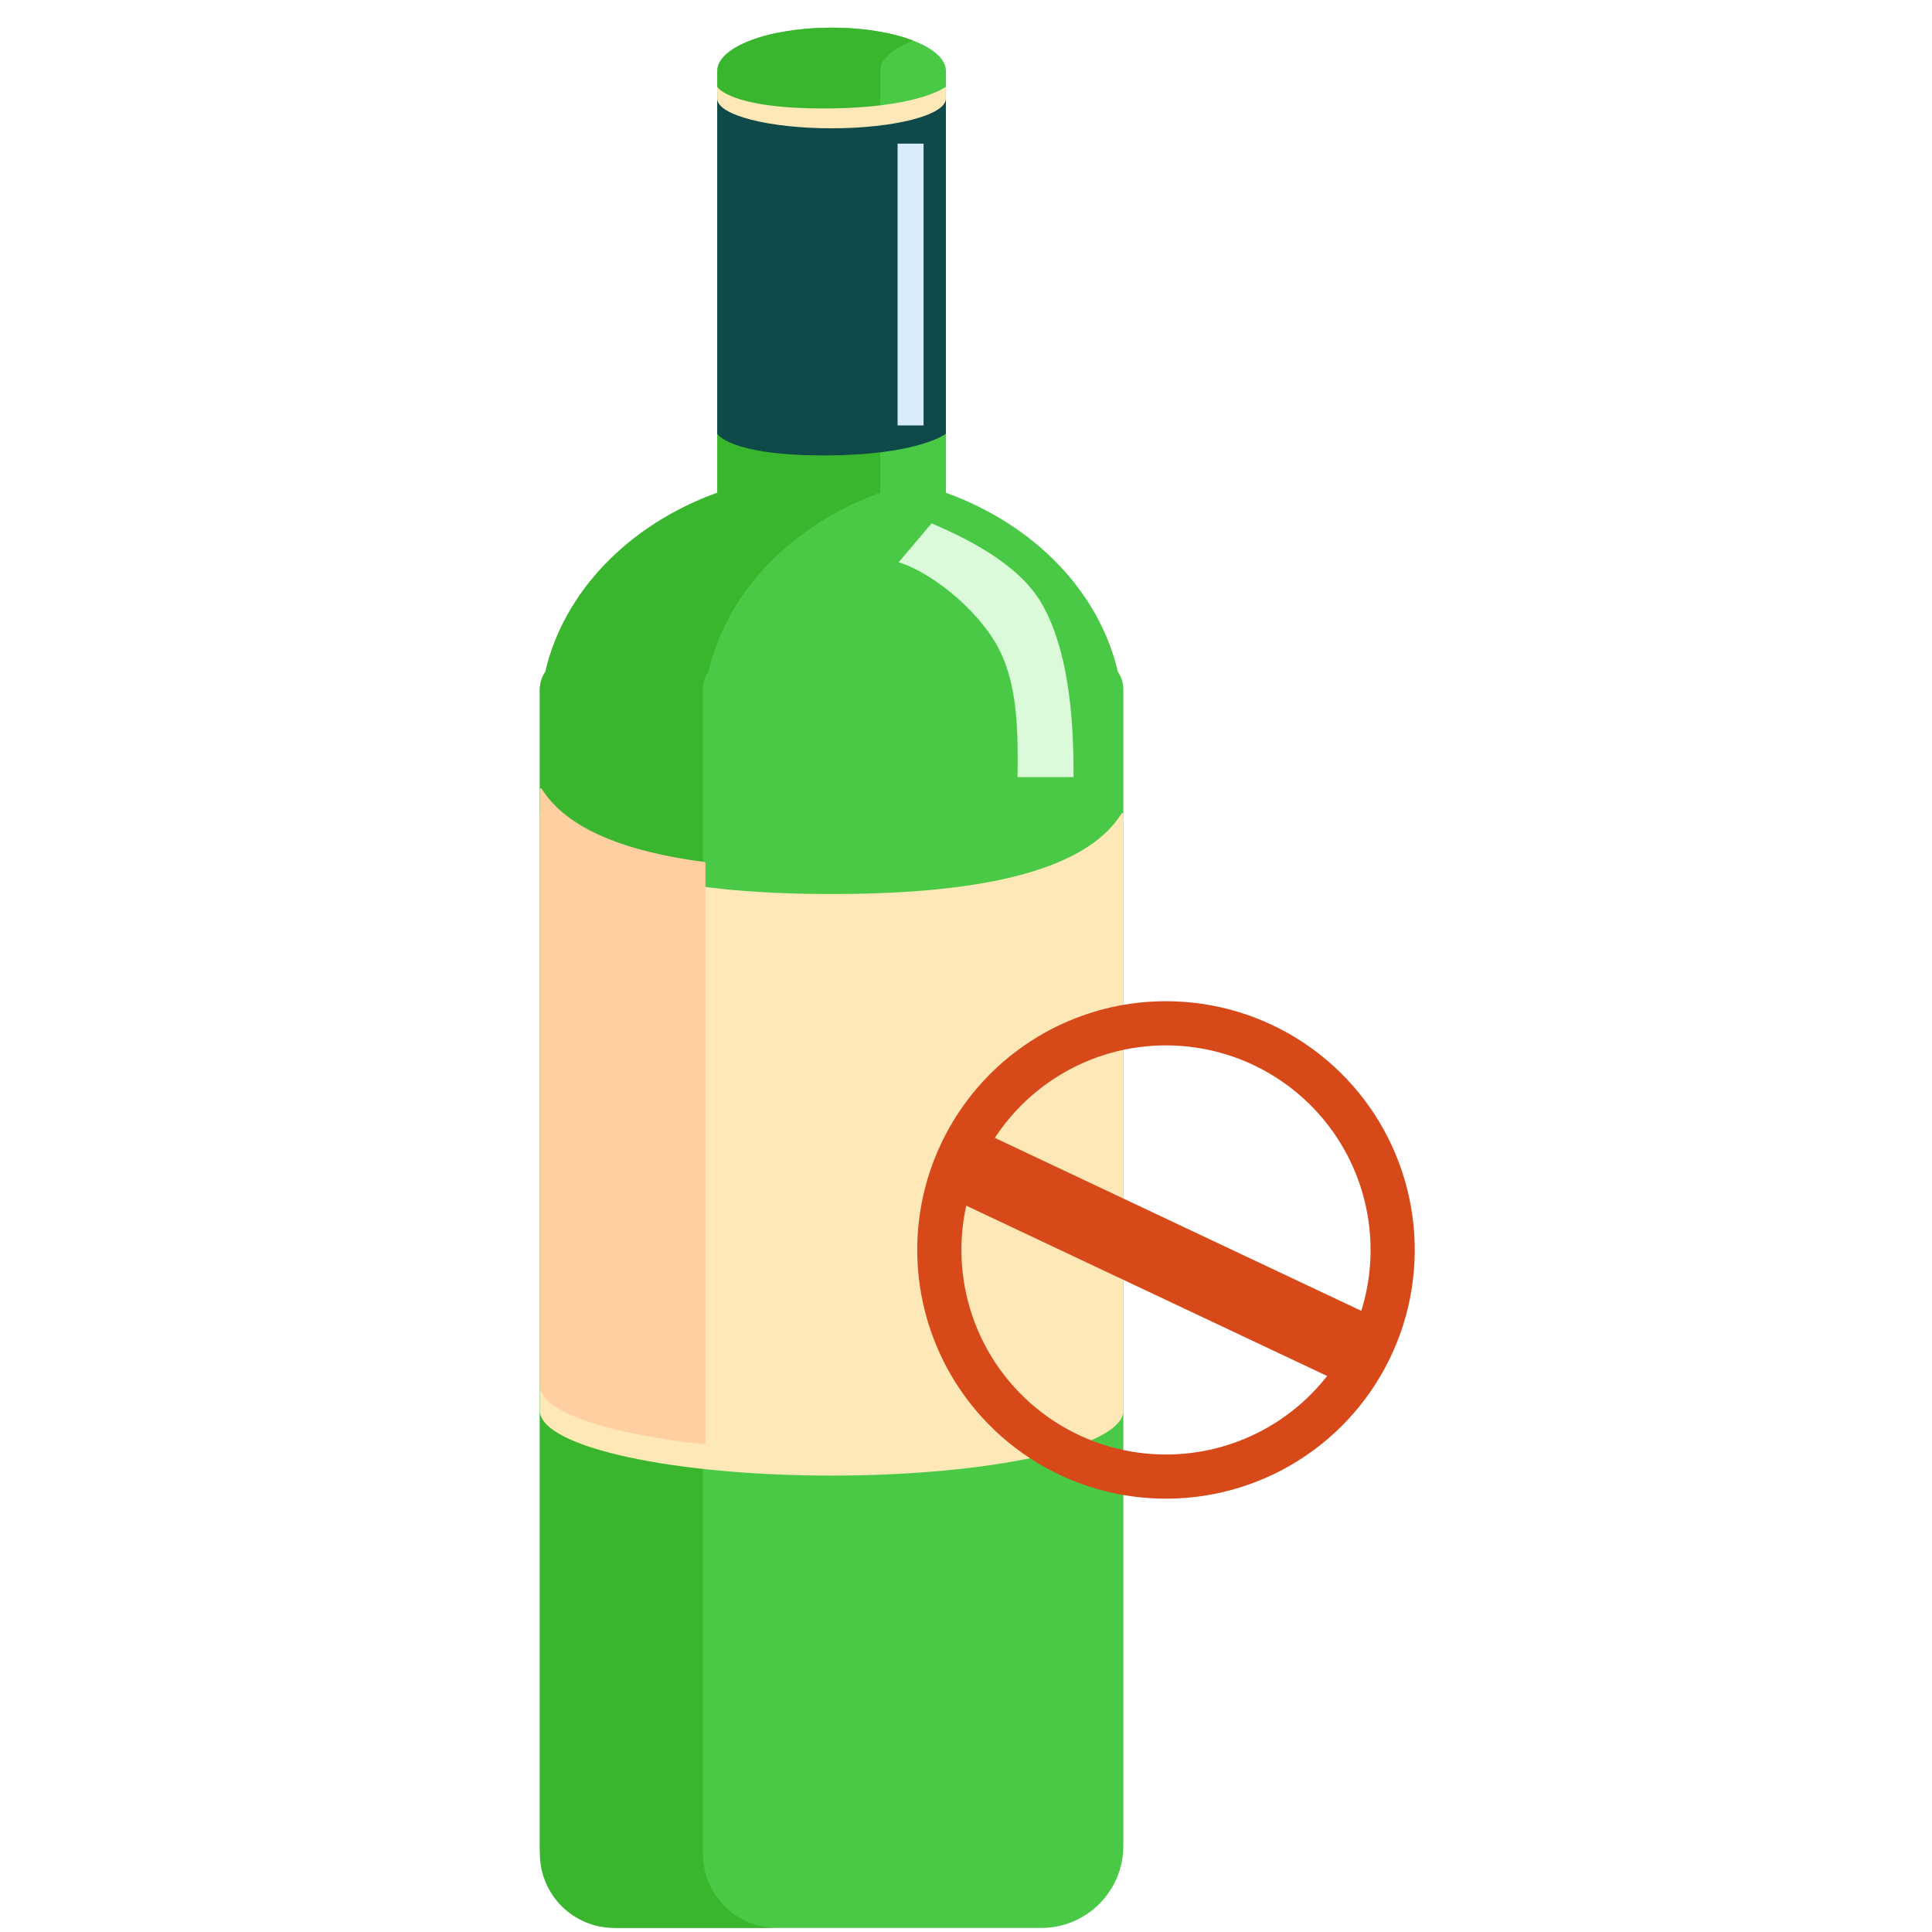 <svg width="61" height="61" viewBox="0 0 61 61" fill="none" xmlns="http://www.w3.org/2000/svg">
<path fill-rule="evenodd" clip-rule="evenodd" d="M29.867 2.243V2.242C29.867 1.486 28.251 0.873 26.258 0.873C24.264 0.873 22.648 1.486 22.648 2.242V2.243V15.558C19.881 16.554 17.809 18.66 17.217 21.214C17.108 21.372 17.045 21.562 17.045 21.768V22.718V58.28C17.045 59.712 18.206 60.872 19.638 60.872H32.875C34.307 60.872 35.468 59.712 35.468 58.28V22.718V21.768C35.468 21.562 35.405 21.372 35.296 21.214C34.704 18.661 32.633 16.555 29.867 15.559V2.243Z" fill="#4AC947"/>
<path fill-rule="evenodd" clip-rule="evenodd" d="M24.542 60.872H19.395C18.097 60.872 17.045 59.82 17.045 58.523V22.718V21.768C17.045 21.562 17.108 21.372 17.217 21.214C17.809 18.66 19.881 16.554 22.648 15.558V2.243V2.242C22.648 1.486 24.264 0.873 26.258 0.873C27.265 0.873 28.175 1.029 28.83 1.282C28.188 1.529 27.792 1.868 27.792 2.242V2.243V15.559C25.027 16.555 22.957 18.661 22.364 21.214C22.256 21.372 22.192 21.562 22.192 21.768V22.718V58.523C22.192 59.82 23.244 60.872 24.542 60.872Z" fill="#39B62E"/>
<path fill-rule="evenodd" clip-rule="evenodd" d="M22.646 2.74V13.695C22.646 13.695 23.02 14.379 26.008 14.379C28.995 14.379 29.866 13.695 29.866 13.695V2.74C29.866 3.258 28.25 3.677 26.256 3.677C24.263 3.677 22.647 3.258 22.646 2.74Z" fill="#0F4949"/>
<path fill-rule="evenodd" clip-rule="evenodd" d="M22.645 0V2.74C22.645 2.74 23.018 3.425 26.006 3.425C28.95 3.425 29.839 2.76 29.864 2.741V3.13C29.83 3.64 28.227 4.051 26.255 4.051C24.261 4.051 22.645 3.631 22.645 3.113L22.645 3.11H22.645V3.113V8.963H22.645V0H22.645Z" fill="#FEE8B8"/>
<g filter="url(#filter0_d_2338_7654)">
<path fill-rule="evenodd" clip-rule="evenodd" d="M17.045 24.893H17.096C18.302 26.841 21.947 27.445 26.256 27.445C30.566 27.445 34.211 26.841 35.417 24.893H35.468V43.814H35.464C35.319 44.92 31.252 45.806 26.256 45.806C21.261 45.806 17.194 44.92 17.049 43.814H17.045V43.769C17.045 43.763 17.045 43.758 17.045 43.753C17.045 43.747 17.045 43.742 17.045 43.736V24.893Z" fill="#FEE8B8"/>
</g>
<path fill-rule="evenodd" clip-rule="evenodd" d="M22.273 27.221C19.808 26.901 17.904 26.199 17.096 24.893H17.045V43.736L17.045 43.753L17.045 43.769V43.814H17.049C17.152 44.604 19.258 45.282 22.273 45.605V27.221Z" fill="#FFCFA2"/>
<path d="M32.885 19.047C32.128 17.746 30.382 16.944 29.414 16.523L28.373 17.754C29.13 17.964 30.594 18.934 31.402 20.247C32.21 21.559 32.128 23.37 32.128 24.537H33.895C33.895 23.486 33.895 20.783 32.885 19.047Z" fill="#DAFAD9"/>
<path d="M28.34 13.432V4.535H29.16V13.432H28.34Z" fill="#D9ECFA"/>
<path d="M29.658 39.464C29.658 40.88 30.078 42.264 30.864 43.441C31.65 44.617 32.768 45.535 34.075 46.077C35.383 46.618 36.822 46.76 38.21 46.484C39.599 46.208 40.874 45.527 41.875 44.526C42.876 43.525 43.557 42.25 43.834 40.862C44.11 39.473 43.968 38.034 43.427 36.727C42.885 35.419 41.968 34.301 40.791 33.515C39.614 32.728 38.23 32.309 36.815 32.309C35.875 32.309 34.944 32.493 34.076 32.853C33.208 33.213 32.419 33.74 31.754 34.404C31.09 35.069 30.563 35.858 30.203 36.726C29.843 37.594 29.658 38.525 29.658 39.464V39.464Z" stroke="#D8491A" stroke-width="1.395" stroke-miterlimit="10"/>
<rect x="30.928" y="35.699" width="14.181" height="2.321" transform="rotate(25.266 30.928 35.699)" fill="#D8491A"/>
<defs>
<filter id="filter0_d_2338_7654" x="16.653" y="24.893" width="19.207" height="22.089" filterUnits="userSpaceOnUse" color-interpolation-filters="sRGB">
<feFlood flood-opacity="0" result="BackgroundImageFix"/>
<feColorMatrix in="SourceAlpha" type="matrix" values="0 0 0 0 0 0 0 0 0 0 0 0 0 0 0 0 0 0 127 0" result="hardAlpha"/>
<feOffset dy="0.783"/>
<feGaussianBlur stdDeviation="0.196"/>
<feComposite in2="hardAlpha" operator="out"/>
<feColorMatrix type="matrix" values="0 0 0 0 0.463 0 0 0 0 0.463 0 0 0 0 0.463 0 0 0 0.1 0"/>
<feBlend mode="normal" in2="BackgroundImageFix" result="effect1_dropShadow_2338_7654"/>
<feBlend mode="normal" in="SourceGraphic" in2="effect1_dropShadow_2338_7654" result="shape"/>
</filter>
</defs>
</svg>
